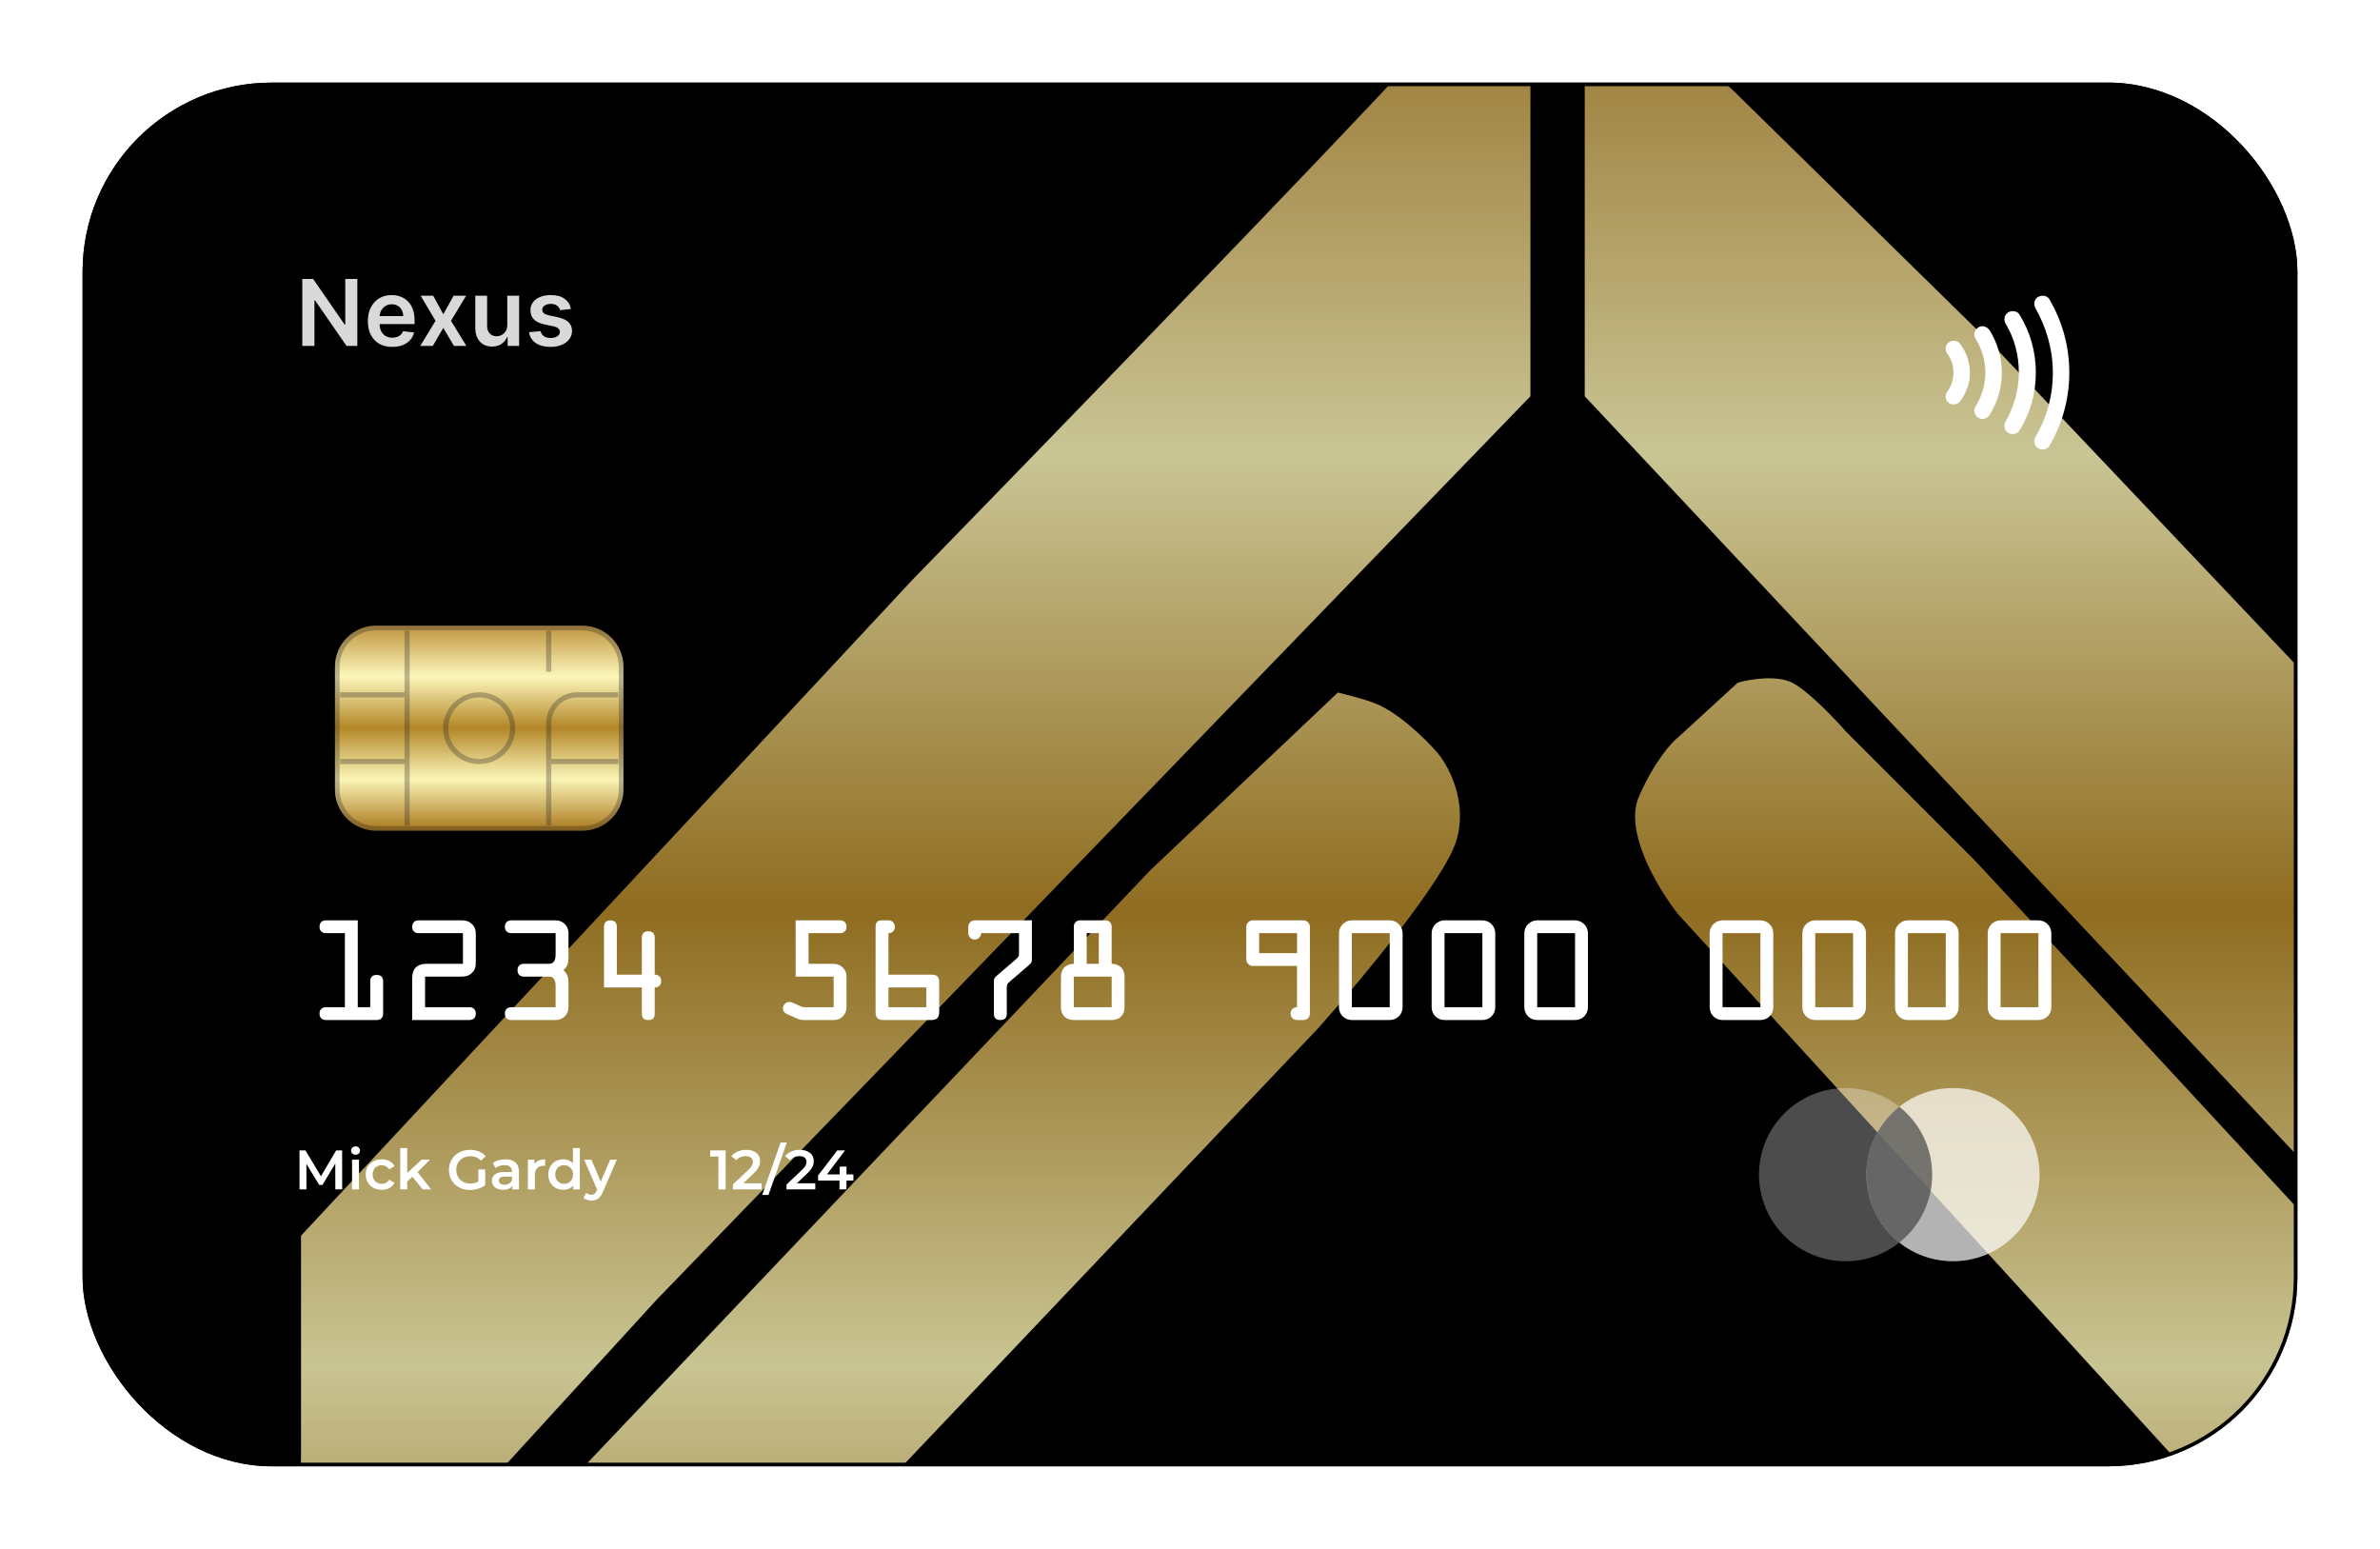 <svg width="461" height="300" viewBox="0 0 461 300" fill="none" xmlns="http://www.w3.org/2000/svg">
<g filter="url(#filter0_d_55_29791)">
<g clip-path="url(#clip0_55_29791)">
<rect x="16" y="16" width="429" height="268" rx="36.64" fill="black"/>
<g opacity="0.8">
<path d="M497.271 348.353C504.922 341.34 521.18 325.783 525.005 319.663L467.624 258.457L408.331 194.382L382.509 166.648L357.644 141.783C355.413 139.232 350.185 133.749 347.125 132.219C344.064 130.689 338.836 131.582 336.605 132.219L325.129 142.739C323.853 143.695 320.538 147.329 317.478 154.215C314.418 161.101 321.303 172.386 325.129 177.167L335.648 188.644L445.628 309.143L477.188 343.571C479.738 346.122 485.412 351.605 487.708 353.135C490.003 354.665 495.04 350.585 497.271 348.353Z" fill="url(#paint0_linear_55_29791)"/>
<path d="M58.308 281.673L58.308 239.33L176.895 112.136C201.441 86.952 255.124 31.612 273.486 11.72C291.848 -8.172 296.438 3.431 296.438 11.72L296.438 76.751L127.165 251.762L96.562 285.234C76.67 308.952 71.697 312.331 71.697 311.056C60.22 311.821 57.989 291.786 58.308 281.673Z" fill="url(#paint1_linear_55_29791)"/>
<path d="M306.958 11.72L306.958 76.751L525.005 309.143C527.555 312.331 534.186 314.69 540.307 298.623C541.263 294.479 542.984 283.513 542.219 272.802L542.219 266.107C542.538 258.138 542.411 240.86 539.35 235.504C536.29 230.149 534.25 226.897 533.612 225.941L489.62 176.211L438.934 122.656L386.335 67.188L335.648 17.458L319.391 3.112C315.246 -0.394 306.958 -3.582 306.958 11.72Z" fill="url(#paint2_linear_55_29791)"/>
<path d="M110.907 351.222L78.391 320.619L222.799 168.56L259.141 134.132C260.843 134.55 264.566 135.517 265.835 136.044C270.426 137.575 276.036 143.058 278.268 145.608C280.499 148.158 284.388 155.171 282.093 162.822C279.798 170.473 263.285 190.237 255.315 199.163L110.907 351.222Z" fill="url(#paint3_linear_55_29791)"/>
</g>
<path d="M69.299 195.083L69.299 178.258L63.138 178.258C62.489 178.258 61.891 178.606 61.891 179.499C61.891 180.393 62.489 180.74 63.138 180.74L66.805 180.74L66.805 195.083L63.138 195.083C62.489 195.083 61.891 195.43 61.891 196.324C61.891 197.217 62.489 197.564 63.138 197.564L72.965 197.564C73.614 197.564 74.212 197.217 74.212 196.324L74.212 190.07C74.212 189.351 73.888 188.83 72.965 188.83C72.042 188.83 71.718 189.351 71.718 190.07L71.718 195.083L69.299 195.083Z" fill="white"/>
<path d="M82.336 189.152L89.37 189.152C90.193 189.152 90.767 189.028 91.39 188.457C92.089 187.812 92.163 187.142 92.163 186.249L92.163 181.162C92.163 180.268 92.089 179.598 91.39 178.953C90.767 178.383 90.193 178.258 89.37 178.258L81.089 178.258C80.441 178.258 79.842 178.606 79.842 179.499C79.842 180.393 80.441 180.74 81.089 180.74L89.669 180.74L89.669 186.671L82.661 186.671C80.79 186.671 79.842 187.614 79.842 189.475L79.842 197.564L90.916 197.564C91.565 197.564 92.163 197.217 92.163 196.324C92.163 195.43 91.565 195.083 90.916 195.083L82.336 195.083L82.336 189.152Z" fill="white"/>
<path d="M107.621 180.74L107.621 184.859C107.621 186.249 107.072 186.671 106.374 186.671L101.485 186.671C100.836 186.671 100.238 187.018 100.238 187.911C100.238 188.805 100.836 189.152 101.485 189.152L106.374 189.152C107.072 189.152 107.621 189.574 107.621 190.964L107.621 195.083L99.041 195.083C98.392 195.083 97.794 195.43 97.794 196.324C97.794 197.217 98.392 197.564 99.041 197.564L107.621 197.564C109.042 197.564 110.115 196.497 110.115 195.083L110.115 190.318C110.115 189.326 109.915 188.606 109.142 187.911C109.915 187.217 110.115 186.497 110.115 185.504L110.115 180.74C110.115 179.325 109.042 178.258 107.621 178.258L99.041 178.258C98.392 178.258 97.794 178.606 97.794 179.499C97.794 180.393 98.392 180.74 99.041 180.74L107.621 180.74Z" fill="white"/>
<path d="M119.486 188.78L119.486 179.499C119.486 178.879 119.187 178.258 118.239 178.258C117.291 178.258 116.992 178.879 116.992 179.499L116.992 191.261L124.325 191.261L124.325 196.324C124.325 197.118 124.674 197.564 125.572 197.564C126.47 197.564 126.819 197.118 126.819 196.324L126.819 191.261C127.468 191.261 128.066 190.914 128.066 190.021C128.066 189.127 127.468 188.78 126.819 188.78L126.819 181.608C126.819 180.988 126.52 180.368 125.572 180.368C124.624 180.368 124.325 180.988 124.325 181.608L124.325 188.78L119.486 188.78Z" fill="white"/>
<path d="M156.611 180.74L162.722 180.74C163.37 180.74 163.969 180.393 163.969 179.499C163.969 178.606 163.37 178.258 162.722 178.258L154.117 178.258L154.117 189.152L161.475 189.152L161.475 195.083L155.713 195.083C155.314 195.083 154.74 194.735 154.391 194.587L153.643 194.264C153.369 194.14 153.144 194.065 152.845 194.065C152.196 194.065 151.648 194.661 151.648 195.306C151.648 196.175 152.396 196.398 153.069 196.696L154.017 197.118C154.641 197.391 155.015 197.564 155.663 197.564L161.2 197.564C162.098 197.564 162.747 197.465 163.37 196.721C163.894 196.1 163.969 195.554 163.969 194.785L163.969 189.475C163.969 188.606 163.894 188.011 163.196 187.365C162.597 186.795 161.998 186.671 161.2 186.671L156.611 186.671L156.611 180.74Z" fill="white"/>
<path d="M172.093 180.74C172.816 180.74 173.34 180.244 173.34 179.499C173.34 178.854 172.816 178.258 172.168 178.258L170.671 178.258C169.798 178.258 169.599 178.928 169.599 179.499L169.599 196.001C169.599 197.143 170.048 197.564 171.22 197.564L180.299 197.564C181.421 197.564 181.92 197.167 181.92 196.001L181.92 190.443C181.92 189.301 181.671 188.78 180.424 188.78L172.093 188.78L172.093 180.74ZM179.426 191.261L179.426 195.083L172.093 195.083L172.093 191.261L179.426 191.261Z" fill="white"/>
<path d="M197.377 180.74L197.377 184.164C197.377 185.256 197.427 185.231 196.604 185.951L193.162 188.904C192.539 189.45 192.514 189.524 192.514 190.343L192.514 196.324C192.514 197.118 192.863 197.564 193.761 197.564C194.659 197.564 195.008 197.118 195.008 196.324L195.008 191.51C195.008 190.641 195.058 190.591 195.706 190.021L199.198 187.018C199.896 186.423 199.871 186.323 199.871 185.455L199.871 178.258L188.797 178.258C187.999 178.258 187.55 178.953 187.55 179.499L187.55 180.74C187.55 181.286 187.999 181.981 188.797 181.981C189.595 181.981 190.044 181.286 190.044 180.74L197.377 180.74Z" fill="white"/>
<path d="M210.49 186.671L210.49 180.74L212.834 180.74L212.834 186.671L210.49 186.671ZM209.243 178.258C208.395 178.258 207.996 178.854 207.996 179.499L207.996 186.671C207.222 186.671 206.624 186.944 206.175 187.365C205.726 187.787 205.501 188.408 205.501 189.177L205.501 195.083C205.501 196.597 206.449 197.564 207.996 197.564L215.329 197.564C216.875 197.564 217.823 196.597 217.823 195.083L217.823 189.177C217.823 188.408 217.598 187.787 217.149 187.365C216.7 186.944 216.102 186.671 215.329 186.671L215.329 179.499C215.329 178.854 214.93 178.258 214.081 178.258L209.243 178.258ZM207.996 195.083L207.996 189.152L215.329 189.152L215.329 195.083L207.996 195.083Z" fill="white"/>
<path d="M251.231 195.083C250.508 195.083 249.984 195.579 249.984 196.324C249.984 196.994 250.483 197.564 251.231 197.564L252.478 197.564C253.227 197.564 253.725 196.994 253.725 196.324L253.725 179.499C253.725 178.854 253.177 178.258 252.478 178.258L242.651 178.258C241.953 178.258 241.404 178.854 241.404 179.499L241.404 185.852C241.404 186.497 241.953 187.093 242.651 187.093L251.231 187.093L251.231 195.083ZM243.898 184.611L243.898 180.74L251.231 180.74L251.231 184.611L243.898 184.611Z" fill="white"/>
<path d="M261.85 178.258C260.478 178.258 259.355 179.375 259.355 180.74L259.355 195.083C259.355 196.473 260.428 197.564 261.85 197.564L269.183 197.564C270.604 197.564 271.677 196.473 271.677 195.083L271.677 180.74C271.677 179.375 270.554 178.258 269.183 178.258L261.85 178.258ZM261.85 195.083L261.85 180.74L269.183 180.74L269.183 195.083L261.85 195.083Z" fill="white"/>
<path d="M279.801 178.258C278.429 178.258 277.307 179.375 277.307 180.74L277.307 195.083C277.307 196.473 278.379 197.564 279.801 197.564L287.134 197.564C288.556 197.564 289.628 196.473 289.628 195.083L289.628 180.74C289.628 179.375 288.506 178.258 287.134 178.258L279.801 178.258ZM279.801 195.083L279.801 180.74L287.134 180.74L287.134 195.083L279.801 195.083Z" fill="white"/>
<path d="M297.752 178.258C296.38 178.258 295.258 179.375 295.258 180.74L295.258 195.083C295.258 196.473 296.331 197.564 297.752 197.564L305.085 197.564C306.507 197.564 307.579 196.473 307.579 195.083L307.579 180.74C307.579 179.375 306.457 178.258 305.085 178.258L297.752 178.258ZM297.752 195.083L297.752 180.74L305.085 180.74L305.085 195.083L297.752 195.083Z" fill="white"/>
<path d="M333.655 178.258C332.283 178.258 331.161 179.375 331.161 180.74L331.161 195.083C331.161 196.473 332.233 197.564 333.655 197.564L340.988 197.564C342.409 197.564 343.482 196.473 343.482 195.083L343.482 180.74C343.482 179.375 342.36 178.258 340.988 178.258L333.655 178.258ZM333.655 195.083L333.655 180.74L340.988 180.74L340.988 195.083L333.655 195.083Z" fill="white"/>
<path d="M351.606 178.258C350.234 178.258 349.112 179.375 349.112 180.74L349.112 195.083C349.112 196.473 350.185 197.564 351.606 197.564L358.939 197.564C360.361 197.564 361.433 196.473 361.433 195.083L361.433 180.74C361.433 179.375 360.311 178.258 358.939 178.258L351.606 178.258ZM351.606 195.083L351.606 180.74L358.939 180.74L358.939 195.083L351.606 195.083Z" fill="white"/>
<path d="M369.558 178.258C368.186 178.258 367.063 179.375 367.063 180.74L367.063 195.083C367.063 196.473 368.136 197.564 369.558 197.564L376.89 197.564C378.312 197.564 379.385 196.473 379.385 195.083L379.385 180.74C379.385 179.375 378.262 178.258 376.89 178.258L369.558 178.258ZM369.558 195.083L369.558 180.74L376.89 180.74L376.89 195.083L369.558 195.083Z" fill="white"/>
<path d="M387.509 178.258C386.137 178.258 385.015 179.375 385.015 180.74L385.015 195.083C385.015 196.473 386.087 197.564 387.509 197.564L394.842 197.564C396.263 197.564 397.336 196.473 397.336 195.083L397.336 180.74C397.336 179.375 396.214 178.258 394.842 178.258L387.509 178.258ZM387.509 195.083L387.509 180.74L394.842 180.74L394.842 195.083L387.509 195.083Z" fill="white"/>
<path d="M58.014 230.37L58.014 222.817L59.169 222.817L62.47 228.33L61.866 228.33L65.114 222.817L66.268 222.817L66.279 230.37L64.952 230.37L64.941 224.899L65.222 224.899L62.459 229.506L61.834 229.506L59.028 224.899L59.352 224.899L59.352 230.37L58.014 230.37ZM68.19 230.37L68.19 224.608L69.538 224.608L69.538 230.37L68.19 230.37ZM68.869 223.659C68.618 223.659 68.409 223.579 68.244 223.421C68.085 223.263 68.006 223.072 68.006 222.849C68.006 222.619 68.085 222.429 68.244 222.277C68.409 222.119 68.618 222.04 68.869 222.04C69.121 222.04 69.326 222.116 69.484 222.267C69.65 222.411 69.733 222.594 69.733 222.817C69.733 223.054 69.653 223.256 69.495 223.421C69.337 223.579 69.128 223.659 68.869 223.659ZM73.952 230.445C73.348 230.445 72.808 230.319 72.334 230.068C71.866 229.809 71.499 229.456 71.233 229.01C70.967 228.564 70.834 228.057 70.834 227.489C70.834 226.913 70.967 226.406 71.233 225.967C71.499 225.522 71.866 225.173 72.334 224.921C72.808 224.669 73.348 224.543 73.952 224.543C74.513 224.543 75.006 224.658 75.43 224.889C75.862 225.112 76.189 225.442 76.412 225.881L75.376 226.485C75.204 226.212 74.991 226.011 74.74 225.881C74.495 225.752 74.229 225.687 73.941 225.687C73.61 225.687 73.312 225.759 73.046 225.903C72.779 226.047 72.571 226.255 72.42 226.529C72.269 226.795 72.193 227.115 72.193 227.489C72.193 227.863 72.269 228.187 72.42 228.46C72.571 228.726 72.779 228.931 73.046 229.075C73.312 229.219 73.61 229.291 73.941 229.291C74.229 229.291 74.495 229.226 74.74 229.096C74.991 228.967 75.204 228.766 75.376 228.492L76.412 229.096C76.189 229.528 75.862 229.863 75.43 230.1C75.006 230.33 74.513 230.445 73.952 230.445ZM78.626 229.086L78.658 227.392L81.668 224.608L83.287 224.608L80.73 227.176L80.017 227.769L78.626 229.086ZM77.525 230.37L77.525 222.364L78.874 222.364L78.874 230.37L77.525 230.37ZM81.873 230.37L79.769 227.769L80.622 226.69L83.513 230.37L81.873 230.37ZM91.024 230.478C90.434 230.478 89.891 230.384 89.395 230.197C88.906 230.003 88.478 229.733 88.111 229.388C87.744 229.035 87.46 228.622 87.258 228.147C87.057 227.672 86.956 227.154 86.956 226.593C86.956 226.032 87.057 225.514 87.258 225.04C87.46 224.565 87.744 224.155 88.111 223.81C88.485 223.457 88.92 223.187 89.416 223C89.913 222.806 90.456 222.709 91.046 222.709C91.686 222.709 92.261 222.813 92.772 223.022C93.29 223.231 93.725 223.536 94.078 223.939L93.193 224.802C92.898 224.507 92.578 224.292 92.233 224.155C91.894 224.011 91.52 223.939 91.11 223.939C90.715 223.939 90.348 224.004 90.01 224.133C89.672 224.263 89.38 224.446 89.136 224.684C88.891 224.921 88.701 225.201 88.564 225.525C88.435 225.849 88.37 226.205 88.37 226.593C88.37 226.975 88.435 227.327 88.564 227.651C88.701 227.974 88.891 228.258 89.136 228.503C89.38 228.74 89.668 228.924 89.999 229.053C90.33 229.183 90.697 229.248 91.1 229.248C91.474 229.248 91.833 229.19 92.178 229.075C92.531 228.953 92.865 228.751 93.182 228.471L93.98 229.517C93.585 229.834 93.124 230.075 92.599 230.24C92.081 230.398 91.556 230.478 91.024 230.478ZM92.653 229.334L92.653 226.507L93.98 226.507L93.98 229.517L92.653 229.334ZM99.251 230.37L99.251 229.204L99.175 228.956L99.175 226.917C99.175 226.521 99.056 226.216 98.819 226C98.582 225.777 98.222 225.665 97.74 225.665C97.416 225.665 97.096 225.716 96.78 225.816C96.471 225.917 96.208 226.057 95.992 226.237L95.463 225.255C95.773 225.018 96.14 224.842 96.564 224.727C96.996 224.604 97.442 224.543 97.902 224.543C98.736 224.543 99.38 224.745 99.833 225.147C100.294 225.543 100.524 226.158 100.524 226.992L100.524 230.37L99.251 230.37ZM97.438 230.445C97.007 230.445 96.629 230.373 96.305 230.229C95.981 230.078 95.73 229.873 95.55 229.614C95.377 229.348 95.291 229.05 95.291 228.719C95.291 228.395 95.366 228.104 95.517 227.845C95.676 227.586 95.931 227.381 96.284 227.23C96.636 227.079 97.104 227.003 97.686 227.003L99.359 227.003L99.359 227.899L97.783 227.899C97.323 227.899 97.014 227.974 96.855 228.125C96.697 228.269 96.618 228.449 96.618 228.665C96.618 228.909 96.715 229.104 96.909 229.248C97.104 229.391 97.373 229.463 97.719 229.463C98.049 229.463 98.344 229.388 98.603 229.237C98.87 229.086 99.06 228.863 99.175 228.568L99.402 229.377C99.272 229.715 99.038 229.978 98.7 230.165C98.37 230.352 97.949 230.445 97.438 230.445ZM102.255 230.37L102.255 224.608L103.539 224.608L103.539 226.194L103.388 225.73C103.56 225.342 103.83 225.047 104.197 224.845C104.571 224.644 105.035 224.543 105.589 224.543L105.589 225.827C105.531 225.813 105.477 225.806 105.427 225.806C105.377 225.798 105.326 225.795 105.276 225.795C104.765 225.795 104.359 225.946 104.057 226.248C103.754 226.543 103.603 226.985 103.603 227.575L103.603 230.37L102.255 230.37ZM109.119 230.445C108.565 230.445 108.065 230.323 107.619 230.078C107.18 229.827 106.835 229.481 106.583 229.043C106.331 228.604 106.205 228.086 106.205 227.489C106.205 226.892 106.331 226.374 106.583 225.935C106.835 225.496 107.18 225.155 107.619 224.91C108.065 224.666 108.565 224.543 109.119 224.543C109.601 224.543 110.032 224.651 110.413 224.867C110.795 225.076 111.097 225.396 111.32 225.827C111.543 226.259 111.654 226.813 111.654 227.489C111.654 228.158 111.546 228.712 111.33 229.15C111.115 229.582 110.816 229.906 110.435 230.121C110.054 230.337 109.615 230.445 109.119 230.445ZM109.28 229.291C109.604 229.291 109.892 229.219 110.144 229.075C110.403 228.931 110.608 228.722 110.759 228.449C110.917 228.176 110.996 227.856 110.996 227.489C110.996 227.115 110.917 226.795 110.759 226.529C110.608 226.255 110.403 226.047 110.144 225.903C109.892 225.759 109.604 225.687 109.28 225.687C108.957 225.687 108.665 225.759 108.406 225.903C108.155 226.047 107.95 226.255 107.791 226.529C107.64 226.795 107.565 227.115 107.565 227.489C107.565 227.856 107.64 228.176 107.791 228.449C107.95 228.722 108.155 228.931 108.406 229.075C108.665 229.219 108.957 229.291 109.28 229.291ZM111.028 230.37L111.028 229.01L111.082 227.478L110.974 225.946L110.974 222.364L112.312 222.364L112.312 230.37L111.028 230.37ZM114.562 232.538C114.282 232.538 114.001 232.492 113.721 232.398C113.44 232.305 113.206 232.175 113.019 232.01L113.559 231.017C113.695 231.139 113.85 231.236 114.023 231.308C114.195 231.38 114.372 231.416 114.551 231.416C114.796 231.416 114.994 231.355 115.145 231.233C115.296 231.111 115.436 230.906 115.566 230.618L115.9 229.863L116.008 229.701L118.187 224.608L119.482 224.608L116.785 230.834C116.605 231.265 116.404 231.607 116.181 231.859C115.965 232.11 115.72 232.287 115.447 232.387C115.181 232.488 114.886 232.538 114.562 232.538ZM115.749 230.575L113.149 224.608L114.551 224.608L116.666 229.582L115.749 230.575Z" fill="white"/>
<path d="M139.155 230.37L139.155 223.356L139.77 223.993L137.558 223.993L137.558 222.817L140.558 222.817L140.558 230.37L139.155 230.37ZM141.959 230.37L141.959 229.431L144.959 226.582C145.21 226.345 145.397 226.137 145.52 225.957C145.642 225.777 145.721 225.611 145.757 225.46C145.8 225.302 145.822 225.155 145.822 225.018C145.822 224.673 145.703 224.407 145.466 224.22C145.228 224.025 144.879 223.928 144.419 223.928C144.052 223.928 143.718 223.993 143.416 224.122C143.121 224.252 142.865 224.45 142.65 224.716L141.668 223.961C141.963 223.565 142.358 223.259 142.855 223.044C143.358 222.821 143.919 222.709 144.538 222.709C145.084 222.709 145.559 222.799 145.962 222.979C146.372 223.151 146.685 223.4 146.901 223.723C147.124 224.047 147.235 224.432 147.235 224.878C147.235 225.122 147.203 225.367 147.138 225.611C147.073 225.849 146.951 226.101 146.771 226.367C146.591 226.633 146.329 226.931 145.984 227.262L143.405 229.711L143.114 229.183L147.527 229.183L147.527 230.37L141.959 230.37ZM147.643 231.449L151.204 221.285L152.412 221.285L148.851 231.449L147.643 231.449ZM152.348 230.37L152.348 229.431L155.348 226.582C155.6 226.345 155.787 226.137 155.909 225.957C156.031 225.777 156.11 225.611 156.146 225.46C156.189 225.302 156.211 225.155 156.211 225.018C156.211 224.673 156.092 224.407 155.855 224.22C155.618 224.025 155.269 223.928 154.808 223.928C154.441 223.928 154.107 223.993 153.805 224.122C153.51 224.252 153.255 224.45 153.039 224.716L152.057 223.961C152.352 223.565 152.747 223.259 153.244 223.044C153.747 222.821 154.308 222.709 154.927 222.709C155.474 222.709 155.948 222.799 156.351 222.979C156.761 223.151 157.074 223.4 157.29 223.723C157.513 224.047 157.624 224.432 157.624 224.878C157.624 225.122 157.592 225.367 157.527 225.611C157.463 225.849 157.34 226.101 157.16 226.367C156.981 226.633 156.718 226.931 156.373 227.262L153.794 229.711L153.503 229.183L157.916 229.183L157.916 230.37L152.348 230.37ZM158.459 228.654L158.459 227.683L162.182 222.817L163.681 222.817L160.013 227.683L159.312 227.467L165.3 227.467L165.3 228.654L158.459 228.654ZM162.603 230.37L162.603 228.654L162.646 227.467L162.646 225.946L163.962 225.946L163.962 230.37L162.603 230.37Z" fill="white"/>
<g filter="url(#filter1_b_55_29791)">
<path d="M64.884 129.125C64.884 124.74 68.457 121.184 72.865 121.184L112.772 121.184C117.18 121.184 120.754 124.74 120.754 129.125L120.754 152.947C120.754 157.333 117.18 160.888 112.772 160.888L72.865 160.888C68.457 160.888 64.884 157.333 64.884 152.947L64.884 129.125Z" fill="url(#paint4_linear_55_29791)"/>
<path d="M72.865 121.634L112.772 121.634C116.934 121.634 120.304 124.99 120.304 129.125L120.304 152.947C120.304 157.083 116.934 160.439 112.772 160.439L72.865 160.439C68.704 160.439 65.334 157.083 65.334 152.947L65.334 129.125C65.334 124.99 68.704 121.634 72.865 121.634Z" stroke="#232323" stroke-opacity="0.3" stroke-width="0.899"/>
</g>
<path d="M78.353 122.177L79.35 122.177L79.35 159.896L78.353 159.896L78.353 147.985L65.882 147.985L65.882 146.992L78.353 146.992L78.353 135.081L65.882 135.081L65.882 134.088L78.353 134.088L78.353 122.177Z" fill="#232323" fill-opacity="0.3"/>
<path d="M106.786 146.992L119.756 146.992L119.756 147.985L106.786 147.985L106.786 159.896L105.788 159.896L105.788 140.044C105.788 136.755 108.469 134.088 111.775 134.088L119.756 134.088L119.756 135.081L111.775 135.081C109.02 135.081 106.786 137.303 106.786 140.044L106.786 146.992Z" fill="#232323" fill-opacity="0.3"/>
<path d="M106.786 122.177L105.788 122.177L105.788 130.118L106.786 130.118L106.786 122.177Z" fill="#232323" fill-opacity="0.3"/>
<path fill-rule="evenodd" clip-rule="evenodd" d="M99.802 141.036C99.802 144.874 96.676 147.985 92.819 147.985C88.962 147.985 85.835 144.874 85.835 141.036C85.835 137.199 88.962 134.088 92.819 134.088C96.676 134.088 99.802 137.199 99.802 141.036ZM98.805 141.036C98.805 144.326 96.125 146.992 92.819 146.992C89.513 146.992 86.833 144.326 86.833 141.036C86.833 137.747 89.513 135.081 92.819 135.081C96.125 135.081 98.805 137.747 98.805 141.036Z" fill="#232323" fill-opacity="0.3"/>
<path d="M377.177 68.495C377.576 68.991 377.875 69.586 378.075 70.182C378.274 70.777 378.374 71.472 378.374 72.167C378.374 72.862 378.274 73.557 378.075 74.152C377.875 74.748 377.576 75.343 377.177 75.84C376.678 76.534 376.778 77.527 377.476 78.023C378.174 78.52 379.172 78.42 379.671 77.726C380.269 76.931 380.669 76.137 381.068 75.145C381.467 74.152 381.566 73.16 381.566 72.167C381.566 71.174 381.367 70.182 381.068 69.189C380.768 68.296 380.269 67.403 379.671 66.609C379.172 65.914 378.174 65.814 377.476 66.311C376.778 66.807 376.678 67.8 377.177 68.495Z" fill="white"/>
<path d="M382.664 65.616C383.861 67.502 384.559 69.785 384.559 72.167C384.559 74.549 383.861 76.832 382.664 78.718C382.165 79.413 382.464 80.406 383.163 80.902C383.961 81.398 384.859 81.1 385.358 80.406C386.854 78.023 387.752 75.244 387.752 72.167C387.752 69.189 386.854 66.311 385.358 63.928C384.859 63.234 383.861 62.936 383.163 63.432C382.464 63.928 382.165 64.822 382.664 65.616Z" fill="white"/>
<path d="M388.45 62.638C390.146 65.417 391.044 68.693 391.044 72.167C391.044 75.641 390.047 78.917 388.45 81.696C388.051 82.49 388.251 83.383 389.049 83.88C389.847 84.277 390.745 84.078 391.244 83.284C393.239 80.008 394.337 76.237 394.337 72.167C394.337 68.097 393.239 64.326 391.244 61.05C390.845 60.256 389.847 60.057 389.049 60.455C388.251 60.951 388.051 61.844 388.45 62.638Z" fill="white"/>
<path d="M394.237 59.66C396.332 63.333 397.629 67.601 397.629 72.167C397.629 76.733 396.432 81.001 394.237 84.674C393.838 85.468 394.037 86.361 394.835 86.857C395.634 87.254 396.531 87.056 397.03 86.262C399.425 82.093 400.821 77.329 400.821 72.167C400.821 67.006 399.425 62.241 397.03 58.072C396.631 57.278 395.634 57.08 394.835 57.477C394.037 57.874 393.838 58.866 394.237 59.66Z" fill="white"/>
<g filter="url(#filter2_b_55_29791)">
<ellipse cx="357.485" cy="227.512" rx="16.775" ry="16.775" fill="white" fill-opacity="0.3"/>
</g>
<g filter="url(#filter3_b_55_29791)">
<path d="M395.061 227.512C395.061 236.777 387.55 244.287 378.286 244.287C369.021 244.287 361.511 236.777 361.511 227.512C361.511 218.248 369.021 210.738 378.286 210.738C387.55 210.738 395.061 218.248 395.061 227.512Z" fill="white" fill-opacity="0.7"/>
</g>
<g filter="url(#filter4_b_55_29791)">
<path d="M367.885 214.35C364.002 217.422 361.511 222.177 361.511 227.513C361.511 232.848 364.002 237.603 367.885 240.675C371.768 237.603 374.26 232.848 374.26 227.513C374.26 222.177 371.768 217.422 367.885 214.35Z" fill="#232323" fill-opacity="0.6"/>
</g>
<path d="M69.214 54.034L69.214 67L67.124 67L61.015 58.168L60.907 58.168L60.907 67L58.558 67L58.558 54.034L60.66 54.034L66.764 62.872L66.878 62.872L66.878 54.034L69.214 54.034ZM75.977 67.19C75.002 67.19 74.16 66.987 73.451 66.582C72.746 66.173 72.204 65.594 71.824 64.847C71.444 64.096 71.254 63.212 71.254 62.195C71.254 61.194 71.444 60.316 71.824 59.561C72.208 58.801 72.744 58.21 73.432 57.788C74.12 57.362 74.928 57.149 75.857 57.149C76.456 57.149 77.022 57.246 77.553 57.44C78.09 57.63 78.562 57.925 78.972 58.326C79.385 58.727 79.71 59.238 79.947 59.858C80.183 60.475 80.301 61.209 80.301 62.062L80.301 62.764L72.33 62.764L72.33 61.22L78.104 61.22C78.1 60.781 78.005 60.39 77.819 60.048C77.634 59.702 77.374 59.43 77.041 59.232C76.712 59.033 76.327 58.934 75.888 58.934C75.42 58.934 75.008 59.048 74.654 59.276C74.299 59.5 74.023 59.795 73.824 60.162C73.63 60.525 73.531 60.924 73.527 61.359L73.527 62.708C73.527 63.273 73.63 63.758 73.837 64.164C74.044 64.565 74.333 64.873 74.704 65.088C75.076 65.299 75.511 65.404 76.009 65.404C76.342 65.404 76.644 65.358 76.914 65.265C77.184 65.168 77.418 65.027 77.617 64.841C77.815 64.655 77.965 64.425 78.066 64.151L80.206 64.392C80.071 64.957 79.814 65.451 79.434 65.873C79.058 66.291 78.577 66.616 77.99 66.848C77.404 67.076 76.733 67.19 75.977 67.19ZM83.905 57.275L85.868 60.865L87.862 57.275L90.287 57.275L87.356 62.138L90.338 67L87.926 67L85.868 63.499L83.829 67L81.398 67L84.361 62.138L81.474 57.275L83.905 57.275ZM98.258 62.91L98.258 57.275L100.55 57.275L100.55 67L98.328 67L98.328 65.272L98.226 65.272C98.007 65.816 97.646 66.261 97.144 66.608C96.646 66.954 96.032 67.127 95.301 67.127C94.664 67.127 94.101 66.985 93.611 66.702C93.126 66.415 92.746 66 92.471 65.455C92.197 64.906 92.06 64.244 92.06 63.467L92.06 57.275L94.352 57.275L94.352 63.113C94.352 63.729 94.521 64.219 94.858 64.582C95.196 64.945 95.639 65.126 96.188 65.126C96.525 65.126 96.853 65.044 97.169 64.879C97.486 64.714 97.745 64.47 97.948 64.145C98.155 63.815 98.258 63.404 98.258 62.91ZM110.593 59.846L108.504 60.074C108.444 59.863 108.341 59.664 108.193 59.479C108.05 59.293 107.856 59.143 107.611 59.029C107.366 58.915 107.066 58.858 106.712 58.858C106.235 58.858 105.834 58.962 105.509 59.168C105.188 59.375 105.03 59.643 105.034 59.972C105.03 60.255 105.133 60.485 105.344 60.663C105.56 60.84 105.914 60.985 106.408 61.099L108.067 61.454C108.987 61.652 109.671 61.967 110.118 62.397C110.57 62.828 110.798 63.391 110.802 64.088C110.798 64.7 110.618 65.24 110.264 65.708C109.913 66.173 109.426 66.536 108.801 66.797C108.176 67.059 107.459 67.19 106.648 67.19C105.458 67.19 104.5 66.941 103.774 66.443C103.048 65.941 102.616 65.242 102.476 64.347L104.711 64.132C104.812 64.571 105.028 64.902 105.357 65.126C105.686 65.35 106.115 65.462 106.642 65.462C107.187 65.462 107.623 65.35 107.953 65.126C108.286 64.902 108.453 64.626 108.453 64.297C108.453 64.018 108.345 63.788 108.13 63.606C107.919 63.425 107.59 63.286 107.142 63.189L105.484 62.84C104.551 62.646 103.861 62.319 103.413 61.859C102.966 61.395 102.744 60.808 102.748 60.099C102.744 59.5 102.907 58.98 103.236 58.541C103.569 58.098 104.032 57.757 104.623 57.516C105.218 57.271 105.904 57.149 106.68 57.149C107.82 57.149 108.717 57.391 109.371 57.877C110.029 58.362 110.437 59.019 110.593 59.846Z" fill="#D9D9D9"/>
</g>
<rect x="16.348" y="16.348" width="428.303" height="267.303" rx="36.292" stroke="black" stroke-width="0.697"/>
</g>
<defs>
<filter id="filter0_d_55_29791" x="0.715" y="0.715" width="459.57" height="298.57" filterUnits="userSpaceOnUse" color-interpolation-filters="sRGB">
<feFlood flood-opacity="0" result="BackgroundImageFix"/>
<feColorMatrix in="SourceAlpha" type="matrix" values="0 0 0 0 0 0 0 0 0 0 0 0 0 0 0 0 0 0 127 0" result="hardAlpha"/>
<feOffset/>
<feGaussianBlur stdDeviation="7.643"/>
<feComposite in2="hardAlpha" operator="out"/>
<feColorMatrix type="matrix" values="0 0 0 0 0 0 0 0 0 0 0 0 0 0 0 0 0 0 0.15 0"/>
<feBlend mode="normal" in2="BackgroundImageFix" result="effect1_dropShadow_55_29791"/>
<feBlend mode="normal" in="SourceGraphic" in2="effect1_dropShadow_55_29791" result="shape"/>
</filter>
<filter id="filter1_b_55_29791" x="53.645" y="109.945" width="78.348" height="62.182" filterUnits="userSpaceOnUse" color-interpolation-filters="sRGB">
<feFlood flood-opacity="0" result="BackgroundImageFix"/>
<feGaussianBlur in="BackgroundImageFix" stdDeviation="5.62"/>
<feComposite in2="SourceAlpha" operator="in" result="effect1_backgroundBlur_55_29791"/>
<feBlend mode="normal" in="SourceGraphic" in2="effect1_backgroundBlur_55_29791" result="shape"/>
</filter>
<filter id="filter2_b_55_29791" x="318.231" y="188.259" width="78.506" height="78.506" filterUnits="userSpaceOnUse" color-interpolation-filters="sRGB">
<feFlood flood-opacity="0" result="BackgroundImageFix"/>
<feGaussianBlur in="BackgroundImageFix" stdDeviation="11.239"/>
<feComposite in2="SourceAlpha" operator="in" result="effect1_backgroundBlur_55_29791"/>
<feBlend mode="normal" in="SourceGraphic" in2="effect1_backgroundBlur_55_29791" result="shape"/>
</filter>
<filter id="filter3_b_55_29791" x="339.033" y="188.259" width="78.506" height="78.506" filterUnits="userSpaceOnUse" color-interpolation-filters="sRGB">
<feFlood flood-opacity="0" result="BackgroundImageFix"/>
<feGaussianBlur in="BackgroundImageFix" stdDeviation="11.239"/>
<feComposite in2="SourceAlpha" operator="in" result="effect1_backgroundBlur_55_29791"/>
<feBlend mode="normal" in="SourceGraphic" in2="effect1_backgroundBlur_55_29791" result="shape"/>
</filter>
<filter id="filter4_b_55_29791" x="339.032" y="191.872" width="57.705" height="71.281" filterUnits="userSpaceOnUse" color-interpolation-filters="sRGB">
<feFlood flood-opacity="0" result="BackgroundImageFix"/>
<feGaussianBlur in="BackgroundImageFix" stdDeviation="11.239"/>
<feComposite in2="SourceAlpha" operator="in" result="effect1_backgroundBlur_55_29791"/>
<feBlend mode="normal" in="SourceGraphic" in2="effect1_backgroundBlur_55_29791" result="shape"/>
</filter>
<linearGradient id="paint0_linear_55_29791" x1="300.345" y1="0.209" x2="300.345" y2="353.47" gradientUnits="userSpaceOnUse">
<stop stop-color="#BF953F"/>
<stop offset="0.249" stop-color="#FCF6BA"/>
<stop offset="0.498" stop-color="#B38728"/>
<stop offset="0.748" stop-color="#FBF5B7"/>
<stop offset="1" stop-color="#AA771C"/>
</linearGradient>
<linearGradient id="paint1_linear_55_29791" x1="300.345" y1="0.209" x2="300.345" y2="353.47" gradientUnits="userSpaceOnUse">
<stop stop-color="#BF953F"/>
<stop offset="0.249" stop-color="#FCF6BA"/>
<stop offset="0.498" stop-color="#B38728"/>
<stop offset="0.748" stop-color="#FBF5B7"/>
<stop offset="1" stop-color="#AA771C"/>
</linearGradient>
<linearGradient id="paint2_linear_55_29791" x1="300.345" y1="0.209" x2="300.345" y2="353.47" gradientUnits="userSpaceOnUse">
<stop stop-color="#BF953F"/>
<stop offset="0.249" stop-color="#FCF6BA"/>
<stop offset="0.498" stop-color="#B38728"/>
<stop offset="0.748" stop-color="#FBF5B7"/>
<stop offset="1" stop-color="#AA771C"/>
</linearGradient>
<linearGradient id="paint3_linear_55_29791" x1="300.345" y1="0.209" x2="300.345" y2="353.47" gradientUnits="userSpaceOnUse">
<stop stop-color="#BF953F"/>
<stop offset="0.249" stop-color="#FCF6BA"/>
<stop offset="0.498" stop-color="#B38728"/>
<stop offset="0.748" stop-color="#FBF5B7"/>
<stop offset="1" stop-color="#AA771C"/>
</linearGradient>
<linearGradient id="paint4_linear_55_29791" x1="92.819" y1="121.184" x2="92.819" y2="160.888" gradientUnits="userSpaceOnUse">
<stop stop-color="#BF953F"/>
<stop offset="0.249" stop-color="#FCF6BA"/>
<stop offset="0.498" stop-color="#B38728"/>
<stop offset="0.748" stop-color="#FBF5B7"/>
<stop offset="1" stop-color="#AA771C"/>
</linearGradient>
<clipPath id="clip0_55_29791">
<rect x="16" y="16" width="429" height="268" rx="36.64" fill="white"/>
</clipPath>
</defs>
</svg>
